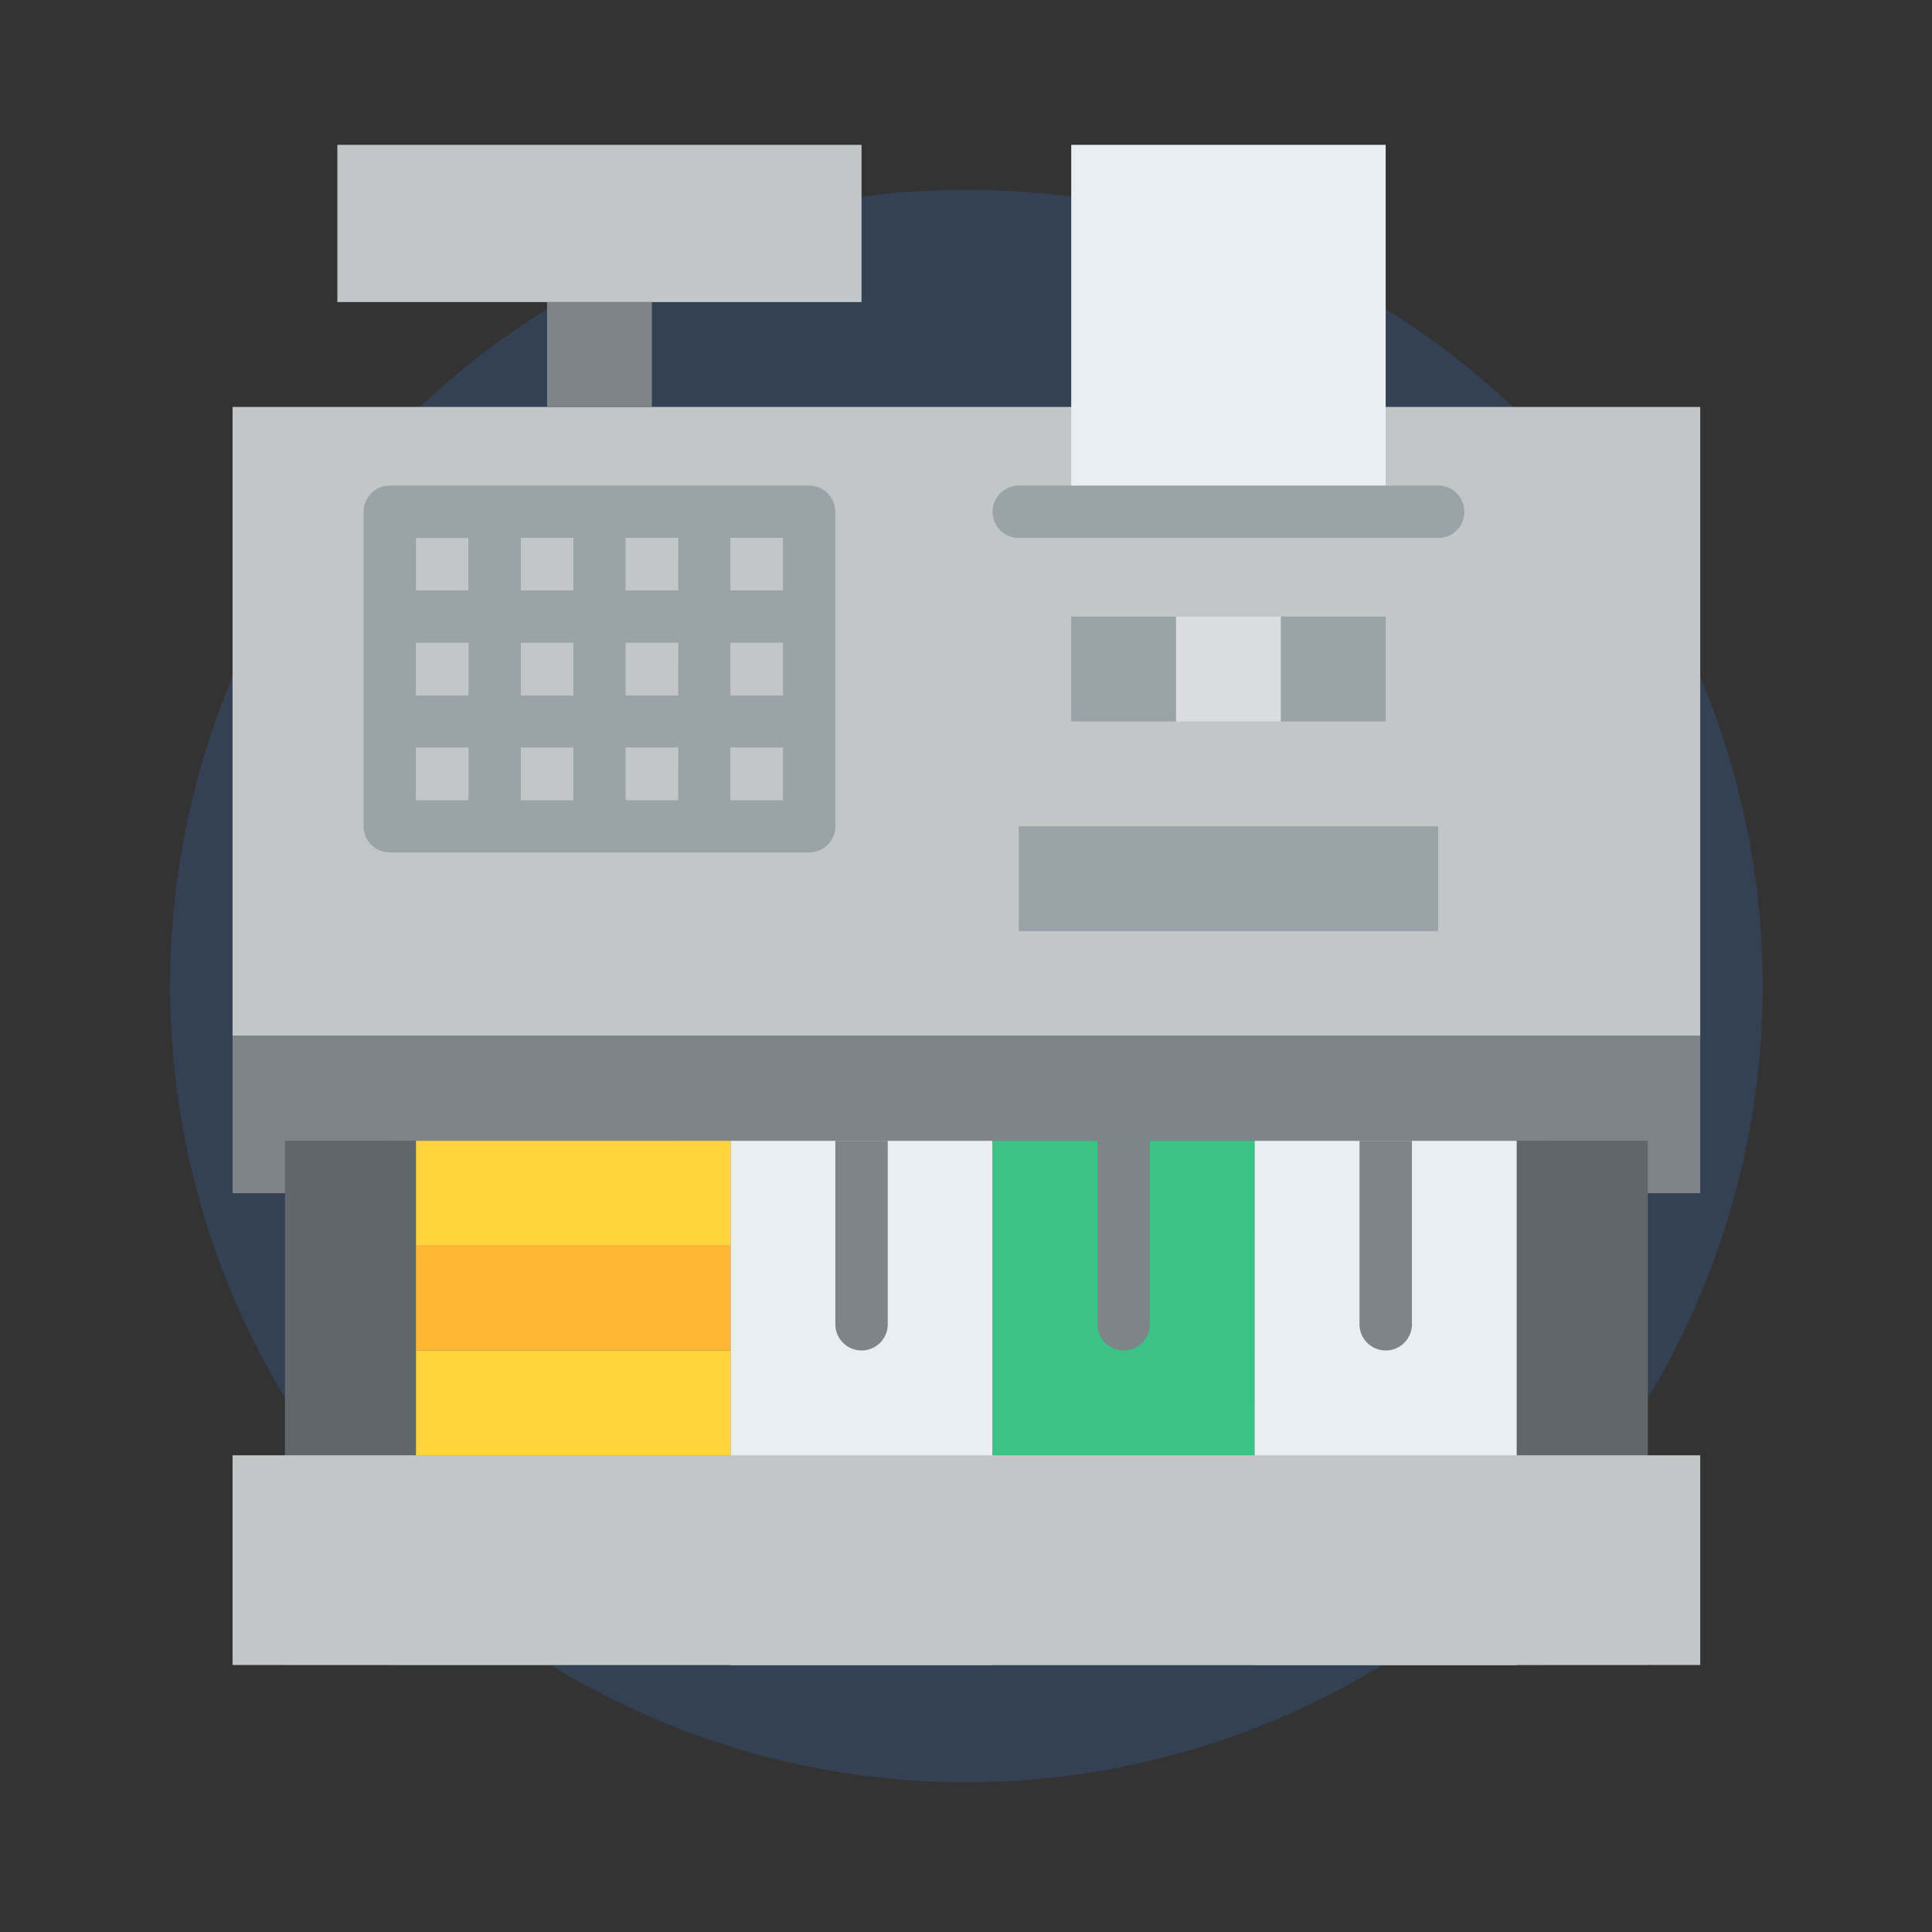 <svg xmlns="http://www.w3.org/2000/svg" width="145" height="145" viewBox="0 0 145 145">
  <rect x="0" y="0" width="145" height="145" fill="#333333" stroke="none"/>
  <g id="Grupo_60536" data-name="Grupo 60536" transform="translate(0 0.235)">
    <g id="Grupo_60534" data-name="Grupo 60534" transform="translate(0)">
      <rect id="Rectángulo_8774" data-name="Rectángulo 8774" width="145" height="145" transform="translate(0 -0.235)" fill="#344154" opacity="0"/>
      <path id="Trazado_113161" data-name="Trazado 113161" d="M789.927,6032.246a59.759,59.759,0,1,1-59.759-59.759A59.759,59.759,0,0,1,789.927,6032.246Z" transform="translate(-657.639 -5958.478)" fill="#344154"/>
    </g>
    <path id="Trazado_113162" data-name="Trazado 113162" d="M676.865,5994.957H787.018v47.208H676.865Z" transform="translate(-659.412 -5964.65)" fill="#c3c6c7"/>
    <path id="Trazado_113163" data-name="Trazado 113163" d="M687.713,5967.836h39.34v11.8h-39.34Z" transform="translate(-662.393 -5957.2)" fill="#c3c6c7"/>
    <path id="Trazado_113164" data-name="Trazado 113164" d="M709.41,5984.108h7.868v7.868H709.41Z" transform="translate(-668.353 -5961.67)" fill="#7e8589"/>
    <path id="Trazado_113165" data-name="Trazado 113165" d="M695.849,6008.517h3.934v3.934h-3.934Z" transform="translate(-664.628 -5968.375)" fill="#c3c6c7"/>
    <path id="Trazado_113166" data-name="Trazado 113166" d="M723.865,6003.093H692.392a1.967,1.967,0,0,0-1.967,1.968v23.6a1.966,1.966,0,0,0,1.967,1.967h31.472a1.966,1.966,0,0,0,1.967-1.967v-23.6A1.967,1.967,0,0,0,723.865,6003.093Zm-21.638,3.935h3.935v3.934h-3.935Zm-3.934,19.67h-3.934v-3.935h3.934Zm0-7.868h-3.934V6014.9h3.934Zm0-7.868h-3.934v-3.934h3.934Zm7.869,15.736h-3.935v-3.935h3.935Zm-3.935-7.868V6014.9h3.935v3.934Zm11.8,7.868H710.1v-3.935h3.934Zm0-7.868H710.1V6014.9h3.934Zm0-7.868H710.1v-3.934h3.934ZM721.9,6026.7h-3.934v-3.935H721.9Zm0-7.868h-3.934V6014.9H721.9Zm0-7.868h-3.934v-3.934H721.9Z" transform="translate(-663.138 -5966.885)" fill="#9aa3a8"/>
    <g id="Grupo_60535" data-name="Grupo 60535" transform="translate(31.221 40.142)">
      <path id="Trazado_113167" data-name="Trazado 113167" d="M706.7,6008.517h3.935v3.934H706.7Z" transform="translate(-698.829 -6008.517)" fill="#c3c6c7"/>
      <path id="Trazado_113168" data-name="Trazado 113168" d="M717.546,6008.517h3.934v3.934h-3.934Z" transform="translate(-701.809 -6008.517)" fill="#c3c6c7"/>
      <path id="Trazado_113169" data-name="Trazado 113169" d="M728.394,6008.517h3.934v3.934h-3.934Z" transform="translate(-704.789 -6008.517)" fill="#c3c6c7"/>
      <path id="Trazado_113170" data-name="Trazado 113170" d="M695.849,6019.365h3.934v3.934h-3.934Z" transform="translate(-695.849 -6011.497)" fill="#c3c6c7"/>
      <path id="Trazado_113171" data-name="Trazado 113171" d="M706.7,6019.365h3.935v3.934H706.7Z" transform="translate(-698.829 -6011.497)" fill="#c3c6c7"/>
      <path id="Trazado_113172" data-name="Trazado 113172" d="M717.546,6019.365h3.934v3.934h-3.934Z" transform="translate(-701.809 -6011.497)" fill="#c3c6c7"/>
      <path id="Trazado_113173" data-name="Trazado 113173" d="M728.394,6019.365h3.934v3.934h-3.934Z" transform="translate(-704.789 -6011.497)" fill="#c3c6c7"/>
      <path id="Trazado_113174" data-name="Trazado 113174" d="M695.849,6030.213h3.934v3.934h-3.934Z" transform="translate(-695.849 -6014.477)" fill="#c3c6c7"/>
      <path id="Trazado_113175" data-name="Trazado 113175" d="M706.7,6030.213h3.935v3.934H706.7Z" transform="translate(-698.829 -6014.477)" fill="#c3c6c7"/>
      <path id="Trazado_113176" data-name="Trazado 113176" d="M717.546,6030.213h3.934v3.934h-3.934Z" transform="translate(-701.809 -6014.477)" fill="#c3c6c7"/>
      <path id="Trazado_113177" data-name="Trazado 113177" d="M728.394,6030.213h3.934v3.934h-3.934Z" transform="translate(-704.789 -6014.477)" fill="#c3c6c7"/>
    </g>
    <path id="Trazado_113178" data-name="Trazado 113178" d="M758.226,6038.349H789.7v7.868H758.226Z" transform="translate(-681.763 -5976.57)" fill="#9aa3a8"/>
    <path id="Trazado_113179" data-name="Trazado 113179" d="M763.65,6016.653h7.869v7.868H763.65Z" transform="translate(-683.253 -5970.61)" fill="#9aa3a8"/>
    <path id="Trazado_113180" data-name="Trazado 113180" d="M774.5,6016.653h7.868v7.868H774.5Z" transform="translate(-686.233 -5970.61)" fill="#dadcde"/>
    <path id="Trazado_113181" data-name="Trazado 113181" d="M785.347,6016.653h7.868v7.868h-7.868Z" transform="translate(-689.214 -5970.61)" fill="#9aa3a8"/>
    <path id="Trazado_113182" data-name="Trazado 113182" d="M763.65,5967.836h23.6v27.539h-23.6Z" transform="translate(-683.253 -5957.2)" fill="#e9eef2"/>
    <path id="Trazado_113183" data-name="Trazado 113183" d="M788.953,6007.027H757.481a1.967,1.967,0,0,1,0-3.935h31.473a1.967,1.967,0,0,1,0,3.935Z" transform="translate(-681.018 -5966.885)" fill="#9aa3a8"/>
    <path id="Trazado_113184" data-name="Trazado 113184" d="M676.865,6060.046H787.018v11.8H676.865Z" transform="translate(-659.412 -5982.53)" fill="#7e8589"/>
    <path id="Trazado_113185" data-name="Trazado 113185" d="M693.137,6070.895h86.549v39.34H693.137Z" transform="translate(-663.883 -5985.511)" fill="#606669"/>
    <path id="Trazado_113186" data-name="Trazado 113186" d="M682.289,6070.895H784.574v39.34H682.289Z" transform="translate(-660.902 -5985.511)" fill="#606669"/>
    <path id="Trazado_113187" data-name="Trazado 113187" d="M693.137,6070.895h21.638v39.34H693.137Z" transform="translate(-663.883 -5985.511)" fill="#606669"/>
    <path id="Trazado_113188" data-name="Trazado 113188" d="M728.394,6070.895h19.67v39.34h-19.67Z" transform="translate(-673.568 -5985.511)" fill="#e9eef2"/>
    <path id="Trazado_113189" data-name="Trazado 113189" d="M755.514,6070.895h19.671v39.34H755.514Z" transform="translate(-681.018 -5985.511)" fill="#3dc285"/>
    <path id="Trazado_113190" data-name="Trazado 113190" d="M782.635,6070.895H802.3v39.34h-19.67Z" transform="translate(-688.469 -5985.511)" fill="#e9eef2"/>
    <path id="Trazado_113191" data-name="Trazado 113191" d="M676.865,6103.438H787.018v15.737H676.865Z" transform="translate(-659.412 -5994.451)" fill="#c3c6c7"/>
    <path id="Trazado_113192" data-name="Trazado 113192" d="M695.849,6070.895h23.6v7.868h-23.6Z" transform="translate(-664.628 -5985.511)" fill="#ffd33a"/>
    <path id="Trazado_113193" data-name="Trazado 113193" d="M695.849,6081.742h23.6v7.868h-23.6Z" transform="translate(-664.628 -5988.491)" fill="#ffb632"/>
    <path id="Trazado_113194" data-name="Trazado 113194" d="M695.849,6092.59h23.6v7.868h-23.6Z" transform="translate(-664.628 -5991.47)" fill="#ffd33a"/>
    <path id="Trazado_113195" data-name="Trazado 113195" d="M743.176,6070.895v13.769a1.967,1.967,0,0,1-3.934,0v-13.769Z" transform="translate(-676.548 -5985.511)" fill="#7e8589"/>
    <path id="Trazado_113196" data-name="Trazado 113196" d="M770.3,6070.895v13.769a1.967,1.967,0,0,1-3.934,0v-13.769Z" transform="translate(-683.998 -5985.511)" fill="#7e8589"/>
    <path id="Trazado_113197" data-name="Trazado 113197" d="M797.417,6070.895v13.769a1.967,1.967,0,0,1-3.934,0v-13.769Z" transform="translate(-691.449 -5985.511)" fill="#7e8589"/>
  </g>
</svg>
